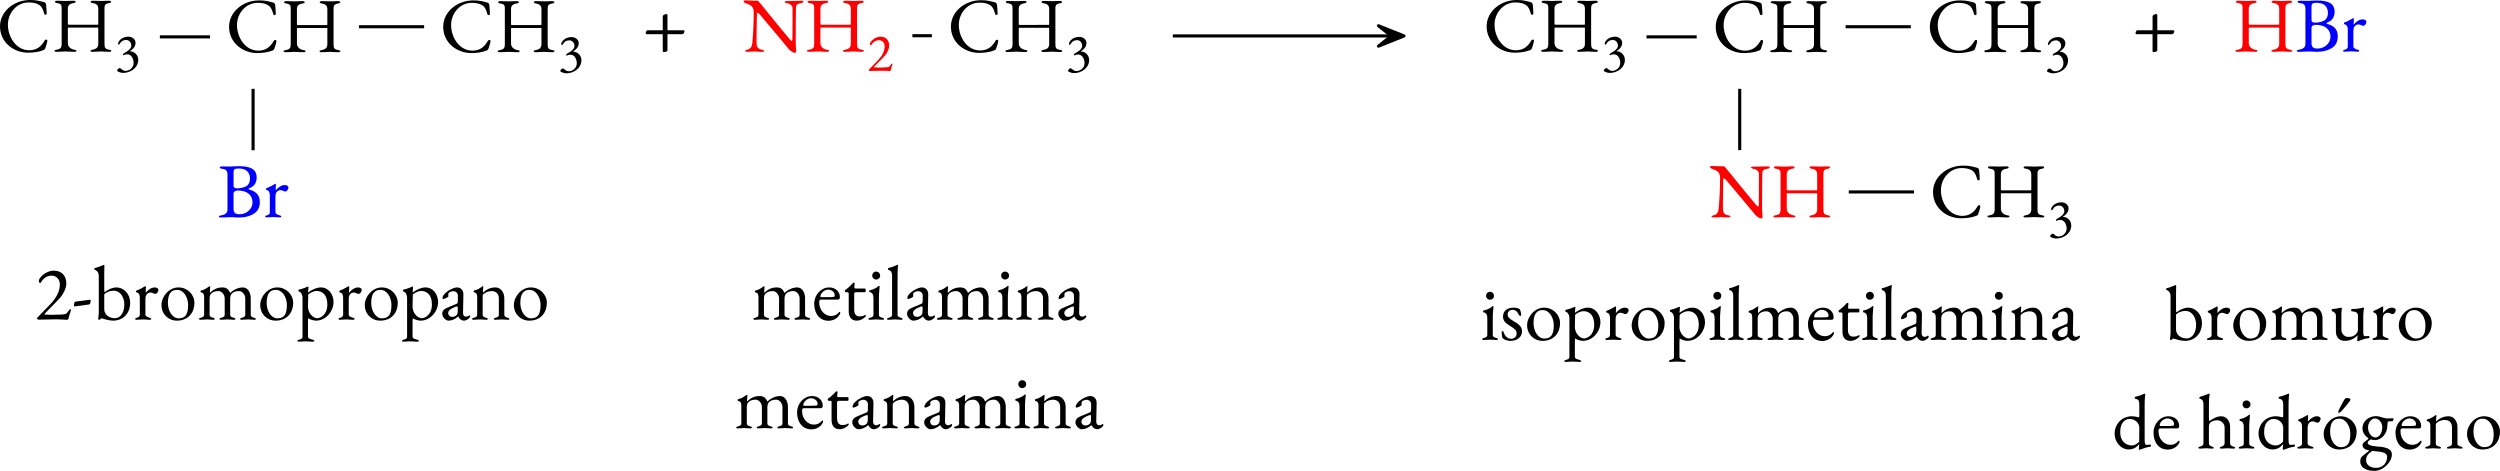 <?xml version="1.0" encoding="UTF-8" standalone="no"?>
<svg
   width="321.069pt"
   height="60.474pt"
   viewBox="0 0 321.069 60.474"
   version="1.1"
   id="svg1353"
   sodipodi:docname="halogeno-amina-secundaria.svg"
   inkscape:version="1.2.2 (b0a8486, 2022-12-01)"
   xmlns:inkscape="http://www.inkscape.org/namespaces/inkscape"
   xmlns:sodipodi="http://sodipodi.sourceforge.net/DTD/sodipodi-0.dtd"
   xmlns:xlink="http://www.w3.org/1999/xlink"
   xmlns="http://www.w3.org/2000/svg"
   xmlns:svg="http://www.w3.org/2000/svg">
  <sodipodi:namedview
     id="namedview1355"
     pagecolor="#ffffff"
     bordercolor="#666666"
     borderopacity="1.0"
     inkscape:showpageshadow="2"
     inkscape:pageopacity="0.0"
     inkscape:pagecheckerboard="0"
     inkscape:deskcolor="#d1d1d1"
     inkscape:document-units="pt"
     showgrid="false"
     inkscape:zoom="2.4438232"
     inkscape:cx="212.37215"
     inkscape:cy="40.91949"
     inkscape:window-width="1280"
     inkscape:window-height="456"
     inkscape:window-x="1991"
     inkscape:window-y="446"
     inkscape:window-maximized="0"
     inkscape:current-layer="svg1353" />
  <defs
     id="defs1041">
    <g
       id="g1039">
      <g
         id="glyph-0-0">
        <path
           d="M 0.5,0 H 4.484 V -4.719 H 0.5 Z M 1,-0.5 V -4.219 H 3.984 V -0.5 Z m 0,0"
           id="path952" />
      </g>
      <g
         id="glyph-0-1">
        <path
           d="m 4.062,0.156 c 0.641,0 1.391,-0.094 1.875,-0.297 C 6.156,-0.203 6.156,-0.219 6.266,-0.406 6.375,-0.703 6.531,-1.219 6.531,-1.375 c 0,-0.203 -0.25,-0.203 -0.344,-0.031 -0.438,0.781 -1.031,1.25 -1.984,1.25 -1.656,0 -2.734,-1.672 -2.734,-3.297 0,-1.469 1.109,-2.844 2.672,-2.844 0.547,0 1.031,0.109 1.359,0.328 0.359,0.25 0.484,0.609 0.625,1.109 0.062,0.234 0.344,0.141 0.328,0 C 6.438,-5.391 6.406,-5.703 6.375,-6.016 6.344,-6.188 6.281,-6.297 6.078,-6.344 c -0.672,-0.172 -1,-0.266 -1.766,-0.266 -2.047,0 -3.859,1.453 -3.859,3.391 0,2.031 1.734,3.375 3.609,3.375 z m 0,0"
           id="path955" />
      </g>
      <g
         id="glyph-0-2">
        <path
           d="M 0.656,0.047 C 1.203,0.047 1.328,0 1.75,0 c 0.469,0 0.625,0.047 1.172,0.047 0.172,0 0.281,-0.047 0.281,-0.125 0,-0.094 -0.078,-0.125 -0.312,-0.156 C 2.438,-0.312 2.094,-0.641 2.094,-1.062 v -1.891 c 0,-0.078 0,-0.109 0.047,-0.109 h 3.812 C 6.016,-3.062 6,-2.984 6,-2.906 v 1.938 C 6,-0.531 5.734,-0.312 5.312,-0.234 5.078,-0.203 5,-0.172 5,-0.078 5,0 5.109,0.047 5.281,0.047 5.828,0.047 5.938,0 6.344,0 c 0.422,0 0.5,0.047 1.047,0.047 0.172,0 0.281,-0.047 0.281,-0.125 0,-0.094 -0.078,-0.125 -0.312,-0.156 -0.5,-0.094 -0.562,-0.281 -0.562,-0.766 v -4.5 c 0,-0.375 0.031,-0.609 0.531,-0.703 C 7.562,-6.234 7.656,-6.297 7.656,-6.375 c 0,-0.078 -0.094,-0.141 -0.297,-0.141 -0.531,0 -0.547,0.031 -0.906,0.031 -0.438,0 -0.609,-0.031 -1.156,-0.031 -0.172,0 -0.281,0.062 -0.281,0.141 0,0.078 0.094,0.141 0.328,0.172 C 5.844,-6.109 6,-5.859 6,-5.5 v 1.938 c 0,0.094 -0.016,0.125 -0.062,0.125 H 2.234 c -0.062,0 -0.141,-0.016 -0.141,-0.094 V -5.5 c 0,-0.375 0.172,-0.609 0.672,-0.703 C 3,-6.234 3.094,-6.297 3.094,-6.375 c 0,-0.078 -0.078,-0.141 -0.281,-0.141 -0.547,0 -0.656,0.031 -1.062,0.031 -0.391,0 -0.484,-0.031 -1.016,-0.031 -0.203,0 -0.297,0.062 -0.297,0.141 0,0.078 0.094,0.141 0.328,0.172 0.5,0.094 0.531,0.25 0.531,0.703 v 4.516 c 0,0.469 -0.109,0.656 -0.609,0.75 -0.234,0.031 -0.312,0.062 -0.312,0.156 0,0.078 0.109,0.125 0.281,0.125 z m 0,0"
           id="path958" />
      </g>
      <g
         id="glyph-0-3">
        <path
           d="M 0.484,0.047 C 1.062,0.047 1.25,0 1.781,0 c 0.391,0 0.766,0.047 0.938,0.047 0.766,0 1.281,-0.141 1.703,-0.344 0.406,-0.219 1.031,-0.547 1.031,-1.641 0,-1.156 -0.812,-1.438 -1.422,-1.641 -0.047,-0.016 -0.047,-0.078 0,-0.094 0.328,-0.141 0.469,-0.219 0.672,-0.438 0.156,-0.141 0.344,-0.5 0.344,-0.953 0,-1.094 -0.766,-1.484 -2.312,-1.484 C 2.156,-6.547 2,-6.5 1.625,-6.5 c -0.406,0 -0.5,-0.016 -1.031,-0.016 -0.172,0 -0.297,0.031 -0.297,0.109 0,0.094 0.109,0.188 0.328,0.203 0.484,0.047 0.672,0.25 0.672,0.734 v 4.484 c 0,0.469 -0.281,0.656 -0.781,0.75 C 0.297,-0.203 0.188,-0.156 0.188,-0.062 c 0,0.078 0.125,0.109 0.297,0.109 z m 2.047,-3.75 C 2.375,-3.703 2.078,-3.719 2.078,-4.062 V -5.797 C 2.078,-6.094 2.188,-6.25 2.734,-6.25 c 1.219,0 1.453,0.75 1.453,1.312 0,0.578 -0.312,0.875 -0.453,0.953 -0.406,0.219 -0.844,0.281 -1.203,0.281 z M 2.859,-0.375 c -0.5,0 -0.781,-0.141 -0.781,-0.703 V -3.062 c 0,-0.125 0.141,-0.359 0.562,-0.359 0.594,0 0.953,0.156 1.141,0.25 0.266,0.156 0.734,0.516 0.734,1.281 0,0.859 -0.781,1.516 -1.656,1.516 z m 0,0"
           id="path961" />
      </g>
      <g
         id="glyph-0-4">
        <path
           d="m 0.484,0.031 c 0.406,0 0.469,-0.047 0.812,-0.047 0.344,0 0.469,0.047 0.859,0.047 0.141,0 0.203,-0.031 0.203,-0.109 0,-0.094 -0.094,-0.125 -0.219,-0.156 C 1.797,-0.344 1.609,-0.438 1.609,-0.625 v -2 c 0,-0.672 0.359,-0.844 0.688,-0.844 0.094,0 0.203,0.047 0.312,0.094 0.109,0.047 0.203,0.078 0.281,0.078 0.203,0 0.391,-0.312 0.391,-0.516 0,-0.172 -0.203,-0.312 -0.484,-0.312 -0.391,0 -0.828,0.281 -1.141,0.672 -0.016,0 -0.016,0 -0.016,-0.016 0.016,-0.312 0.031,-0.672 0.031,-0.75 0,-0.031 -0.031,-0.062 -0.062,-0.062 -0.031,0 -0.062,0.016 -0.141,0.062 -0.219,0.125 -0.641,0.375 -0.984,0.484 -0.047,0.016 -0.094,0.062 -0.094,0.125 0,0.062 0.047,0.125 0.094,0.125 0.328,0.078 0.406,0.359 0.406,0.719 V -0.625 c 0,0.203 -0.125,0.328 -0.375,0.391 -0.141,0.031 -0.219,0.062 -0.219,0.156 0,0.078 0.047,0.109 0.188,0.109 z m 0,0"
           id="path964" />
      </g>
      <g
         id="glyph-0-5">
        <path
           d="M 4.172,0.031 C 4.25,0.031 4.359,0 4.391,-0.203 4.5,-0.703 4.688,-1.109 4.688,-1.219 c 0,-0.047 0,-0.109 -0.062,-0.109 -0.109,0 -0.203,0.141 -0.25,0.219 -0.25,0.406 -0.375,0.438 -0.953,0.469 -0.344,0.016 -0.75,0.031 -1.125,0.031 -0.375,0 -0.656,-0.016 -0.875,-0.031 -0.094,0 -0.141,-0.016 -0.141,-0.062 0,-0.047 1.641,-1.656 2.094,-2.188 0.406,-0.516 0.719,-1.203 0.719,-1.75 C 4.094,-5.609 3.5,-6.281 2.5,-6.281 c -1.125,0 -1.938,0.984 -1.938,1.281 0,0.188 0.094,0.312 0.141,0.312 0.062,0 0.141,-0.062 0.172,-0.141 0.281,-0.484 0.766,-0.812 1.312,-0.812 0.578,0 1.078,0.422 1.078,1.141 0,0.875 -0.5,1.766 -1.156,2.453 L 0.406,-0.281 c -0.062,0.062 -0.094,0.078 -0.094,0.125 0,0.062 0.156,0.172 0.203,0.172 0.203,0 1.812,-0.047 2.312,-0.047 0.5,0 1.156,0.062 1.344,0.062 z m 0,0"
           id="path967" />
      </g>
      <g
         id="glyph-0-6">
        <path
           d="m 0.344,-1.688 c 0.688,-0.062 1.297,-0.172 1.891,-0.25 0.156,-0.031 0.203,-0.297 0.203,-0.547 0,-0.031 -0.031,-0.062 -0.078,-0.062 C 1.719,-2.469 1.094,-2.375 0.453,-2.297 0.344,-2.281 0.297,-1.969 0.297,-1.75 c 0,0.031 0,0.062 0.047,0.062 z m 0,0"
           id="path970" />
      </g>
      <g
         id="glyph-0-7">
        <path
           d="m 2.578,0.141 c 1.312,0 2.203,-0.938 2.203,-2.297 C 4.781,-3.266 4,-4.125 2.984,-4.125 2.547,-4.125 1.938,-3.875 1.531,-3.531 1.469,-3.547 1.453,-3.609 1.453,-3.875 v -2.031 c 0,-0.562 0.016,-1 0.016,-1.047 C 1.469,-7 1.453,-7.031 1.422,-7.031 c -0.031,0 -0.062,0.016 -0.094,0.031 -0.125,0.062 -0.797,0.328 -1.047,0.375 -0.047,0.016 -0.125,0.031 -0.125,0.109 0,0.078 0.078,0.109 0.141,0.141 C 0.562,-6.25 0.75,-5.984 0.75,-5.641 V -0.812 c 0,0.25 -0.078,0.609 -0.078,0.719 0,0.078 0.078,0.125 0.141,0.125 0.031,0 0.062,-0.016 0.094,-0.047 0.062,-0.062 0.141,-0.141 0.219,-0.141 0.078,0 0.312,0.094 0.594,0.172 0.266,0.062 0.578,0.125 0.859,0.125 z M 2.812,-0.172 C 2.109,-0.172 1.453,-0.625 1.453,-1.312 V -3.25 c 0.281,-0.266 0.688,-0.453 1.203,-0.453 0.953,0 1.375,0.984 1.375,1.766 0,1 -0.469,1.766 -1.219,1.766 z m 0,0"
           id="path973" />
      </g>
      <g
         id="glyph-0-8">
        <path
           d="m 2.328,0.141 c 1.5,0 2.25,-1.094 2.25,-2.266 0,-1.078 -0.891,-2 -2.047,-2 -1.219,0 -2.188,1.156 -2.188,2.266 0,1.156 0.875,2 1.984,2 z m 0.219,-0.297 c -0.797,0 -1.375,-0.953 -1.375,-1.938 0,-0.484 0.047,-0.984 0.312,-1.328 C 1.719,-3.734 2,-3.812 2.359,-3.812 c 0.844,0 1.406,0.984 1.406,1.922 0,0.391 -0.031,0.875 -0.203,1.188 C 3.375,-0.312 2.984,-0.156 2.547,-0.156 Z m 0,0"
           id="path976" />
      </g>
      <g
         id="glyph-0-9">
        <path
           d="m 0.438,0.031 c 0.406,0 0.453,-0.047 0.812,-0.047 0.344,0 0.406,0.047 0.797,0.047 C 2.172,0.031 2.25,0 2.25,-0.078 c 0,-0.094 -0.109,-0.125 -0.219,-0.156 C 1.828,-0.297 1.594,-0.344 1.594,-0.625 v -2.047 c 0,-0.344 0.078,-0.578 0.266,-0.719 0.25,-0.203 0.531,-0.266 0.875,-0.266 0.422,0 0.797,0.469 0.797,0.938 V -0.625 c 0,0.281 -0.234,0.328 -0.438,0.391 -0.109,0.031 -0.234,0.062 -0.234,0.156 0,0.078 0.094,0.109 0.203,0.109 0.391,0 0.469,-0.047 0.828,-0.047 0.344,0 0.422,0.047 0.812,0.047 0.125,0 0.203,-0.031 0.203,-0.109 0,-0.094 -0.094,-0.125 -0.234,-0.156 -0.203,-0.062 -0.438,-0.109 -0.438,-0.391 v -2.047 c 0,-0.344 0.094,-0.578 0.266,-0.719 0.25,-0.203 0.531,-0.266 0.875,-0.266 0.422,0 0.797,0.469 0.797,0.938 V -0.625 c 0,0.281 -0.219,0.328 -0.438,0.391 -0.125,0.031 -0.219,0.062 -0.219,0.156 0,0.078 0.078,0.109 0.203,0.109 0.391,0 0.469,-0.047 0.828,-0.047 0.344,0 0.375,0.047 0.781,0.047 0.156,0 0.203,-0.031 0.203,-0.109 0,-0.094 -0.109,-0.125 -0.234,-0.156 C 7.094,-0.297 6.875,-0.344 6.875,-0.625 v -2.109 c 0,-0.703 -0.359,-1.391 -1,-1.391 -0.656,0 -1.203,0.312 -1.625,0.688 H 4.219 C 4,-3.953 3.703,-4.125 3.219,-4.125 c -0.766,0 -1.25,0.375 -1.547,0.672 h -0.031 c 0,-0.016 -0.016,-0.062 -0.016,-0.125 0,-0.188 0.047,-0.547 0.047,-0.641 0,-0.031 -0.031,-0.062 -0.062,-0.062 -0.031,0 -0.062,0.031 -0.078,0.031 -0.359,0.234 -0.484,0.391 -1.016,0.516 -0.062,0.016 -0.094,0.047 -0.094,0.125 0,0.078 0.031,0.125 0.094,0.125 0.344,0.062 0.375,0.359 0.375,0.719 V -0.625 c 0,0.281 -0.234,0.328 -0.422,0.391 -0.125,0.031 -0.234,0.062 -0.234,0.156 0,0.094 0.094,0.109 0.203,0.109 z m 0,0"
           id="path979" />
      </g>
      <g
         id="glyph-0-10">
        <path
           d="m 0.406,2.844 c 0.375,0 0.438,-0.047 0.797,-0.047 0.344,0 0.547,0.047 0.938,0.047 0.078,0 0.219,-0.016 0.219,-0.094 0,-0.094 -0.125,-0.141 -0.234,-0.172 C 1.922,2.516 1.547,2.469 1.547,2.188 V 0.328 c 0,-0.062 0.016,-0.5 0.031,-0.5 0.203,0.172 0.719,0.312 1,0.312 1.266,0 2.25,-1.203 2.25,-2.391 0,-0.938 -0.609,-1.875 -1.641,-1.875 -0.625,0 -1.422,0.469 -1.609,0.656 C 1.562,-3.484 1.562,-3.516 1.562,-3.562 c 0,-0.156 0.047,-0.469 0.047,-0.594 0,-0.047 -0.031,-0.094 -0.047,-0.094 -0.016,0 -0.016,0.016 -0.031,0.016 -0.312,0.125 -0.641,0.281 -1.156,0.391 -0.031,0.016 -0.062,0.062 -0.062,0.125 0,0.062 0.031,0.125 0.078,0.125 0.328,0.078 0.453,0.578 0.453,0.734 V 2.188 C 0.844,2.469 0.625,2.516 0.422,2.578 0.312,2.609 0.188,2.656 0.188,2.75 c 0,0.078 0.141,0.094 0.219,0.094 z m 2.328,-3.016 c -0.547,0 -1.188,-0.672 -1.188,-1.484 0,-0.234 0.031,-0.922 0.031,-1.5 0,-0.141 0.609,-0.516 1.094,-0.516 0.422,0 1.359,0.219 1.359,1.75 0,1.328 -0.906,1.75 -1.297,1.75 z m 0,0"
           id="path982" />
      </g>
      <g
         id="glyph-0-11">
        <path
           d="m 1.172,0.141 c 0.422,0 0.797,-0.156 1.234,-0.516 H 2.438 c 0.188,0.344 0.422,0.516 0.734,0.516 0.203,0 0.484,-0.141 0.688,-0.344 0.062,-0.062 0.109,-0.172 0.109,-0.219 0,-0.062 -0.047,-0.109 -0.109,-0.109 -0.016,0 -0.047,0 -0.078,0.047 C 3.688,-0.406 3.578,-0.375 3.406,-0.375 3.188,-0.375 3.047,-0.562 3.047,-0.844 L 3.094,-3.234 C 3.109,-3.75 2.766,-4.125 2.281,-4.125 c -0.391,0 -1.031,0.297 -1.484,0.703 -0.25,0.219 -0.391,0.484 -0.391,0.688 0,0.047 0.031,0.094 0.109,0.094 0.188,0 0.656,-0.25 0.656,-0.344 l -0.016,-0.188 c 0,-0.125 0.016,-0.234 0.094,-0.281 0.141,-0.109 0.359,-0.188 0.547,-0.188 0.391,0 0.609,0.297 0.594,0.641 L 2.375,-2.359 C 2.359,-2.094 2.359,-2.078 2.094,-1.969 L 1.078,-1.547 C 0.594,-1.344 0.375,-1.141 0.375,-0.719 c 0,0.375 0.438,0.859 0.797,0.859 z m 0.469,-0.484 c -0.25,0 -0.5,-0.172 -0.5,-0.531 0,-0.219 0.234,-0.5 0.938,-0.766 C 2.188,-1.672 2.25,-1.688 2.281,-1.688 c 0.078,0 0.094,0.062 0.094,0.219 l -0.016,0.484 c -0.016,0.25 -0.062,0.344 -0.141,0.406 -0.141,0.156 -0.328,0.234 -0.578,0.234 z m 0,0"
           id="path985" />
      </g>
      <g
         id="glyph-0-12">
        <path
           d="m 0.438,0.031 c 0.406,0 0.453,-0.047 0.812,-0.047 0.344,0 0.406,0.047 0.797,0.047 C 2.188,0.031 2.25,0 2.25,-0.078 2.25,-0.156 2.188,-0.203 2.031,-0.234 1.828,-0.297 1.594,-0.344 1.594,-0.625 v -2.391 c 0,-0.078 0.031,-0.188 0.078,-0.234 0.281,-0.234 0.625,-0.406 1.109,-0.406 0.531,0.016 0.891,0.359 0.891,0.938 V -0.625 c 0,0.281 -0.219,0.328 -0.422,0.391 -0.109,0.031 -0.234,0.078 -0.234,0.172 0,0.078 0.141,0.094 0.203,0.094 0.406,0 0.469,-0.047 0.812,-0.047 0.359,0 0.406,0.047 0.797,0.047 0.094,0 0.203,-0.016 0.203,-0.094 0,-0.094 -0.109,-0.141 -0.219,-0.172 C 4.609,-0.297 4.375,-0.344 4.375,-0.625 V -2.734 C 4.375,-3.516 3.891,-4.125 3.25,-4.125 c -0.625,0 -1.141,0.219 -1.609,0.672 0,-0.016 -0.016,-0.062 -0.016,-0.125 0,-0.188 0.047,-0.547 0.047,-0.641 0,-0.031 -0.016,-0.062 -0.047,-0.062 -0.047,0 -0.062,0.016 -0.109,0.047 -0.281,0.203 -0.531,0.391 -1,0.5 -0.062,0.016 -0.094,0.062 -0.094,0.125 0,0.078 0.047,0.109 0.109,0.125 0.344,0.094 0.359,0.359 0.359,0.719 V -0.625 c 0,0.281 -0.219,0.328 -0.422,0.391 -0.156,0.031 -0.234,0.062 -0.234,0.156 C 0.234,0 0.312,0.031 0.438,0.031 Z m 0,0"
           id="path988" />
      </g>
      <g
         id="glyph-0-13">
        <path
           d="m 6.656,0.172 c 0.109,0 0.219,-0.047 0.219,-0.25 0,-0.125 -0.062,-0.484 -0.062,-0.969 0,-1.578 0.016,-4.438 0.031,-4.609 0.016,-0.328 0.125,-0.453 0.625,-0.547 0.234,-0.031 0.328,-0.109 0.328,-0.203 0,-0.078 -0.125,-0.109 -0.297,-0.109 -0.609,0 -0.656,0.031 -1.141,0.031 h -0.562 c -0.172,0 -0.406,0.031 -0.406,0.109 0,0.094 0.219,0.172 0.438,0.203 C 6.047,-6.125 6.406,-5.875 6.406,-5.625 c 0,1.828 0,3.688 -0.016,4.062 C 6.375,-1.422 6.344,-1.359 6.297,-1.359 6.203,-1.359 6.094,-1.5 6.047,-1.562 5.844,-1.797 2.312,-6.078 2.125,-6.344 2.047,-6.438 2,-6.516 1.891,-6.516 c -0.719,0 -0.766,-0.031 -1.547,-0.047 -0.062,0 -0.219,0.016 -0.219,0.141 0,0.125 0.25,0.219 0.297,0.234 0.594,0.203 1,0.422 1,1.141 0,1.641 -0.109,3.234 -0.188,3.984 -0.031,0.406 -0.203,0.719 -0.578,0.812 -0.234,0.062 -0.328,0.094 -0.328,0.188 0,0.078 0.125,0.109 0.297,0.109 C 1.156,0.047 1.172,0 1.531,0 1.891,0 1.922,0.047 2.469,0.047 2.625,0.047 2.75,0.016 2.75,-0.062 c 0,-0.094 -0.094,-0.141 -0.328,-0.172 -0.5,-0.094 -0.641,-0.438 -0.641,-0.797 0,-1.234 0.031,-2.75 0.047,-3.75 0,-0.078 0.031,-0.203 0.094,-0.203 0.047,0 0.109,0.047 0.219,0.156 0.219,0.281 3.484,4.125 3.656,4.375 0.328,0.438 0.75,0.625 0.859,0.625 z m 0,0"
           id="path991" />
      </g>
      <g
         id="glyph-0-14">
        <path
           d="m 2.125,0.156 c 0.531,0 1.031,-0.234 1.328,-0.625 0.125,-0.156 0.188,-0.281 0.188,-0.422 0,-0.062 -0.031,-0.094 -0.078,-0.094 -0.047,0 -0.062,0 -0.109,0.078 -0.25,0.281 -0.578,0.453 -0.984,0.453 -0.844,0 -1.531,-0.781 -1.531,-1.734 0,-0.297 0.062,-0.375 0.25,-0.375 h 2.109 c 0.203,0 0.297,-0.094 0.297,-0.312 0,-0.734 -0.578,-1.25 -1.375,-1.25 -1.047,0 -1.922,0.953 -1.922,2.094 0,1.312 0.734,2.188 1.828,2.188 z M 1.203,-2.875 C 1.125,-2.875 1.094,-2.906 1.094,-2.969 c 0,-0.406 0.516,-0.875 0.984,-0.875 0.469,0 0.859,0.328 0.859,0.703 C 2.938,-3 2.906,-2.938 2.844,-2.922 2.625,-2.875 2.438,-2.875 2.109,-2.875 Z m 0,0"
           id="path994" />
      </g>
      <g
         id="glyph-0-15">
        <path
           d="m 1.891,0.141 c 0.609,0 1.156,-0.5 1.156,-0.609 0,-0.062 -0.016,-0.141 -0.062,-0.141 -0.016,0 -0.031,0.016 -0.047,0.016 -0.172,0.125 -0.344,0.188 -0.734,0.188 -0.422,0 -0.656,-0.328 -0.656,-0.859 v -1.969 c 0,-0.266 0.062,-0.281 0.391,-0.281 h 1 c 0.047,0 0.094,-0.141 0.094,-0.25 0,-0.125 -0.047,-0.219 -0.094,-0.219 H 1.797 C 1.625,-3.984 1.531,-4.031 1.562,-4.172 L 1.609,-4.625 c 0,-0.094 -0.078,-0.109 -0.141,-0.109 -0.062,0 -0.109,0.047 -0.156,0.125 -0.188,0.219 -0.5,0.516 -0.891,0.797 -0.016,0 -0.078,0.078 -0.078,0.109 0,0.094 0.062,0.188 0.125,0.188 h 0.062 c 0.25,0 0.312,0.047 0.312,0.156 v 2.312 c 0,0.781 0.391,1.188 1.047,1.188 z m 0,0"
           id="path997" />
      </g>
      <g
         id="glyph-0-16">
        <path
           d="m 1.234,-5.141 c 0.297,0 0.516,-0.219 0.516,-0.5 0,-0.297 -0.219,-0.516 -0.516,-0.516 -0.281,0 -0.5,0.219 -0.5,0.516 0,0.281 0.219,0.5 0.5,0.5 z M 0.438,0.031 c 0.391,0 0.453,-0.047 0.812,-0.047 0.344,0 0.422,0.047 0.797,0.047 C 2.188,0.031 2.25,0 2.25,-0.078 c 0,-0.094 -0.109,-0.125 -0.219,-0.156 C 1.75,-0.312 1.594,-0.391 1.594,-0.625 v -2.312 c 0,-0.438 0.094,-1.172 0.094,-1.344 0,-0.031 -0.016,-0.047 -0.062,-0.047 -0.047,0 -0.094,0.031 -0.141,0.078 C 1.312,-4.109 0.969,-3.875 0.438,-3.766 c -0.062,0.016 -0.094,0.062 -0.094,0.125 0,0.078 0.031,0.125 0.109,0.125 0.328,0.062 0.438,0.375 0.438,0.734 V -0.625 c 0,0.25 -0.141,0.312 -0.422,0.391 -0.109,0.031 -0.234,0.062 -0.234,0.156 C 0.234,0 0.312,0.031 0.438,0.031 Z m 0,0"
           id="path1000" />
      </g>
      <g
         id="glyph-0-17">
        <path
           d="m 0.391,0.031 c 0.391,0 0.453,-0.047 0.812,-0.047 0.344,0 0.406,0.047 0.797,0.047 0.078,0 0.203,-0.016 0.203,-0.094 0,-0.094 -0.125,-0.141 -0.234,-0.172 C 1.781,-0.297 1.547,-0.344 1.547,-0.625 v -4.984 c 0,-0.891 0.062,-1.234 0.062,-1.344 0,-0.031 -0.016,-0.078 -0.047,-0.078 -0.016,0 -0.031,0.016 -0.062,0.016 -0.312,0.125 -0.609,0.281 -1.125,0.391 -0.031,0.016 -0.062,0.062 -0.062,0.125 0,0.062 0.031,0.125 0.078,0.125 0.328,0.078 0.453,0.344 0.453,0.734 V -0.625 c 0,0.281 -0.219,0.328 -0.422,0.391 C 0.312,-0.203 0.188,-0.156 0.188,-0.062 c 0,0.078 0.125,0.094 0.203,0.094 z m 0,0"
           id="path1003" />
      </g>
      <g
         id="glyph-0-18">
        <path
           d="m 1.438,0.141 c 0.859,0 1.469,-0.5 1.469,-1.219 C 2.906,-1.688 2.516,-2 1.75,-2.438 1.219,-2.75 1.062,-2.953 1.062,-3.266 c 0,-0.375 0.312,-0.578 0.641,-0.578 0.375,0 0.625,0.234 0.812,0.672 0.016,0.047 0.109,0.094 0.188,0.094 0.047,0 0.094,-0.016 0.094,-0.078 0,-0.266 -0.078,-0.625 -0.188,-0.781 C 2.484,-4.031 2.219,-4.125 1.812,-4.125 c -0.891,0 -1.344,0.5 -1.344,1.141 0,0.5 0.266,0.828 0.953,1.234 0.594,0.375 0.797,0.578 0.797,0.938 0,0.391 -0.312,0.688 -0.688,0.688 -0.391,0 -0.828,-0.25 -1,-0.906 0,-0.062 -0.062,-0.078 -0.109,-0.078 -0.078,0 -0.125,0.031 -0.125,0.094 0,0.234 0.031,0.656 0.109,0.797 0.234,0.234 0.625,0.359 1.031,0.359 z m 0,0"
           id="path1006" />
      </g>
      <g
         id="glyph-0-19">
        <path
           d="M 3.656,0.188 C 3.703,0.188 3.812,0.156 3.844,0.125 4.141,0.016 4.5,-0.141 5.016,-0.203 5.094,-0.219 5.156,-0.234 5.156,-0.344 c 0,-0.125 -0.078,-0.141 -0.156,-0.141 -0.094,0 -0.359,0.031 -0.453,0.031 -0.094,0 -0.188,-0.141 -0.188,-0.5 V -3.25 c 0,-0.156 0.062,-0.625 0.078,-0.688 C 4.453,-3.984 4.453,-4 4.453,-4.031 c 0,-0.062 -0.062,-0.109 -0.125,-0.109 -0.031,0 -0.078,0.016 -0.094,0.031 C 3.875,-4.016 3.609,-3.969 3,-3.953 c -0.109,0 -0.203,0.031 -0.203,0.141 0,0.141 0.078,0.172 0.203,0.172 0.203,0 0.672,0.094 0.672,0.5 V -1.312 c 0,0.406 -0.297,0.641 -0.453,0.75 -0.25,0.188 -0.5,0.188 -0.844,0.188 -0.422,0 -0.828,-0.422 -0.828,-0.906 v -1.938 c 0,-0.297 0.016,-0.453 0.062,-0.766 C 1.609,-4.094 1.562,-4.125 1.5,-4.125 c -0.031,0 -0.031,0 -0.078,0.016 -0.359,0.078 -0.531,0.125 -0.984,0.156 -0.078,0 -0.141,0.031 -0.141,0.156 0,0.109 0.047,0.141 0.125,0.156 0.297,0.125 0.422,0.281 0.422,0.562 v 2.031 c 0,0.781 0.484,1.188 1.141,1.188 0.625,0 1.125,-0.203 1.641,-0.703 v 0.047 c 0,0.172 -0.047,0.5 -0.047,0.625 0,0.047 0.016,0.078 0.078,0.078 z m 0,0"
           id="path1009" />
      </g>
      <g
         id="glyph-0-20">
        <path
           d="m 3.562,0.188 c 0.031,0 0.047,0 0.156,-0.062 0.469,-0.188 0.797,-0.281 1.172,-0.328 0.062,0 0.141,-0.094 0.141,-0.188 0,-0.078 -0.062,-0.094 -0.188,-0.094 -0.172,0.031 -0.359,0.031 -0.422,0.031 -0.156,0 -0.219,-0.188 -0.219,-0.641 V -5.609 C 4.203,-6.5 4.281,-6.844 4.281,-6.953 4.266,-7 4.25,-7.016 4.203,-7.016 c -0.031,0 -0.078,0 -0.125,0.031 C 3.891,-6.906 3.594,-6.766 3,-6.625 2.938,-6.594 2.922,-6.547 2.922,-6.5 c 0,0.062 0.031,0.125 0.094,0.125 0.312,0.062 0.5,0.188 0.5,0.734 v 1.406 c 0,0.188 -0.047,0.25 -0.078,0.25 C 3.406,-3.984 3.375,-4 3.312,-4.016 3.156,-4.062 2.859,-4.125 2.594,-4.125 c -1.391,0 -2.25,1.078 -2.25,2.234 0,1 0.719,2.031 1.844,2.031 0.656,0 1.109,-0.406 1.312,-0.703 v 0.047 c 0,0.172 -0.047,0.469 -0.047,0.609 0,0.031 0.078,0.094 0.109,0.094 z M 2.547,-0.375 c -0.438,0 -1.484,-0.25 -1.484,-1.75 0,-1.328 0.766,-1.656 1.219,-1.656 0.734,0 1.234,0.578 1.234,1.125 L 3.5,-0.875 c -0.25,0.297 -0.594,0.5 -0.953,0.5 z m 0,0"
           id="path1012" />
      </g>
      <g
         id="glyph-0-21">
        <path
           d="m 0.391,0.031 c 0.391,0 0.453,-0.047 0.812,-0.047 0.344,0 0.359,0.047 0.75,0.047 0.156,0 0.203,-0.031 0.203,-0.109 0,-0.078 -0.078,-0.125 -0.219,-0.156 -0.203,-0.062 -0.375,-0.141 -0.391,-0.406 v -2.031 c 0,-0.406 0.062,-0.547 0.266,-0.719 0.188,-0.141 0.578,-0.219 0.828,-0.219 0.438,0 0.922,0.406 0.922,0.891 v 2.047 c 0,0.266 -0.188,0.359 -0.375,0.438 -0.156,0.047 -0.234,0.062 -0.234,0.156 0,0.078 0.062,0.109 0.203,0.109 0.391,0 0.422,-0.047 0.766,-0.047 0.359,0 0.391,0.047 0.781,0.047 0.141,0 0.203,-0.031 0.203,-0.109 0,-0.078 -0.094,-0.125 -0.234,-0.156 -0.203,-0.062 -0.406,-0.172 -0.406,-0.438 v -2.094 C 4.266,-3.547 3.781,-4.125 3.125,-4.125 2.5,-4.125 1.922,-3.734 1.609,-3.5 1.562,-3.594 1.547,-3.656 1.547,-3.875 v -1.734 c 0,-1.062 0.094,-1.234 0.094,-1.344 C 1.641,-7 1.609,-7.031 1.562,-7.031 1.547,-7.031 1.531,-7.016 1.5,-7.016 1.172,-6.875 0.672,-6.703 0.406,-6.625 0.344,-6.594 0.312,-6.562 0.312,-6.5 c 0,0.078 0.031,0.125 0.094,0.141 0.344,0.062 0.438,0.359 0.438,0.719 v 5 c 0,0.266 -0.219,0.344 -0.422,0.406 C 0.25,-0.188 0.188,-0.156 0.188,-0.078 0.188,0 0.266,0.031 0.391,0.031 Z m 0,0"
           id="path1015" />
      </g>
      <g
         id="glyph-0-22">
        <path
           d="m 2.297,-4.562 c 0.062,0 0.172,-0.062 0.312,-0.203 0.25,-0.266 0.828,-0.938 1.062,-1.281 0.062,-0.094 0.109,-0.141 0.109,-0.219 0,-0.141 -0.25,-0.203 -0.484,-0.203 -0.109,0 -0.219,0.078 -0.281,0.172 -0.156,0.281 -0.625,1.109 -0.766,1.469 -0.031,0.078 -0.031,0.141 -0.031,0.188 0,0.062 0.031,0.078 0.078,0.078 z m 0.031,4.703 c 1.5,0 2.25,-1.094 2.25,-2.266 0,-1.078 -0.891,-2 -2.047,-2 -1.219,0 -2.188,1.156 -2.188,2.266 0,1.156 0.875,2 1.984,2 z m 0.219,-0.297 c -0.797,0 -1.375,-0.953 -1.375,-1.938 0,-0.484 0.047,-0.984 0.312,-1.328 C 1.719,-3.734 2,-3.812 2.359,-3.812 c 0.844,0 1.406,0.984 1.406,1.922 0,0.391 -0.031,0.875 -0.203,1.188 C 3.375,-0.312 2.984,-0.156 2.547,-0.156 Z m 0,0"
           id="path1018" />
      </g>
      <g
         id="glyph-0-23">
        <path
           d="m 4.266,-3.875 c -0.094,0 -0.391,0.031 -0.547,0.031 -0.203,0 -0.344,0 -0.672,-0.094 -0.281,-0.078 -0.531,-0.203 -0.922,-0.203 -0.906,0 -1.734,0.641 -1.734,1.562 0,0.531 0.344,1.016 0.797,1.297 -0.078,0.109 -0.172,0.188 -0.562,0.469 -0.156,0.141 -0.219,0.25 -0.219,0.375 0,0.375 0.234,0.594 0.875,0.719 -0.328,0.25 -0.656,0.5 -0.844,0.672 C 0.203,1.125 0.109,1.344 0.109,1.688 c 0,0.75 0.703,1.203 1.828,1.203 1.078,0 2.234,-1.094 2.234,-2.125 0,-0.609 -0.594,-0.938 -1.812,-1 -0.859,-0.062 -1.297,-0.219 -1.297,-0.5 0,-0.125 0.172,-0.297 0.406,-0.422 0.172,0.062 0.359,0.094 0.531,0.094 0.859,0 1.594,-0.859 1.594,-1.875 0,-0.188 0.031,-0.375 0.062,-0.469 0.016,-0.047 0.109,-0.078 0.297,-0.078 H 4.219 c 0.016,0 0.047,-0.016 0.078,-0.047 0.062,-0.062 0.094,-0.141 0.094,-0.188 0,-0.094 -0.047,-0.156 -0.125,-0.156 z M 2.062,-1.406 C 1.547,-1.406 1.109,-2 1.109,-2.688 1.109,-3.297 1.531,-3.844 2,-3.844 c 0.484,0 0.938,0.531 0.938,1.109 0,0.75 -0.375,1.328 -0.875,1.328 z m 1.5,2.5 c 0,0.453 -0.203,0.875 -0.531,1.125 C 2.797,2.406 2.484,2.5 2.078,2.5 c -0.688,0 -1.219,-0.422 -1.219,-0.953 0,-0.516 0.203,-0.828 0.781,-1.219 0.125,0.016 0.266,0.031 0.422,0.047 1.062,0.062 1.5,0.266 1.5,0.719 z m 0,0"
           id="path1021" />
      </g>
      <g
         id="glyph-1-0">
        <path
           d="M 0.344,0 H 3.141 V -3.297 H 0.344 Z M 0.703,-0.344 V -2.953 H 2.781 v 2.609 z m 0,0"
           id="path1024" />
      </g>
      <g
         id="glyph-1-1">
        <path
           d="m 1.125,0.266 c 0.938,0 1.938,-0.641 1.938,-1.688 C 3.062,-2 2.594,-2.516 2,-2.516 c -0.031,0 -0.031,-0.016 0,-0.031 0.531,-0.312 0.719,-0.719 0.719,-1.047 0,-0.469 -0.438,-0.797 -0.906,-0.797 -0.938,0 -1.344,0.656 -1.344,0.906 0,0.062 0.078,0.125 0.109,0.125 0.109,0 0.219,-0.609 0.938,-0.609 0.375,0 0.656,0.344 0.656,0.719 0,0.5 -0.719,0.859 -0.875,0.938 -0.094,0.047 -0.172,0.125 -0.203,0.234 -0.016,0.047 0.062,0.094 0.109,0.062 0.156,-0.094 0.344,-0.109 0.453,-0.109 0.531,0 0.812,0.578 0.812,1.109 C 2.469,-0.438 1.953,0 1.453,0 1.188,0 1.047,-0.109 0.922,-0.219 0.844,-0.281 0.766,-0.359 0.656,-0.359 c -0.109,0 -0.312,0.234 -0.312,0.328 0,0.109 0.453,0.297 0.781,0.297 z m 0,0"
           id="path1027" />
      </g>
      <g
         id="glyph-1-2">
        <path
           d="m 2.922,0.016 c 0.047,0 0.125,-0.016 0.156,-0.156 C 3.141,-0.5 3.281,-0.781 3.281,-0.844 c 0,-0.047 0,-0.094 -0.047,-0.094 -0.078,0 -0.141,0.109 -0.172,0.156 -0.172,0.281 -0.266,0.312 -0.672,0.328 -0.25,0.016 -0.516,0.031 -0.781,0.031 -0.266,0 -0.469,-0.016 -0.625,-0.031 -0.047,0 -0.094,0 -0.094,-0.047 0,-0.031 1.156,-1.141 1.469,-1.516 0.281,-0.359 0.5,-0.844 0.5,-1.219 0,-0.688 -0.406,-1.156 -1.109,-1.156 -0.781,0 -1.359,0.688 -1.359,0.906 0,0.125 0.062,0.203 0.109,0.203 0.031,0 0.078,-0.047 0.109,-0.094 0.203,-0.344 0.547,-0.562 0.922,-0.562 0.406,0 0.75,0.297 0.75,0.781 0,0.625 -0.344,1.25 -0.812,1.734 L 0.281,-0.188 c -0.047,0.031 -0.062,0.047 -0.062,0.078 0,0.047 0.109,0.125 0.141,0.125 0.141,0 1.266,-0.031 1.625,-0.031 0.344,0 0.797,0.031 0.938,0.031 z m 0,0"
           id="path1030" />
      </g>
      <g
         id="glyph-2-0">
        <path
           d="M 3.781,0.297 7.438,-3.375 3.781,-7.047 0.094,-3.375 Z m -0.078,-2.5 c -0.047,0 -0.125,-0.094 -0.172,-0.234 -0.062,-0.141 -0.109,-0.312 -0.109,-0.656 0,-0.25 0.281,-0.438 0.75,-0.688 0.219,-0.109 0.469,-0.312 0.469,-0.531 0,-0.516 -0.25,-0.875 -0.766,-0.875 -0.062,0 -0.125,0 -0.172,0.016 -0.047,0.016 -0.109,0 -0.188,0 -0.156,0 -0.312,-0.219 -0.312,-0.438 0,-0.125 0.172,-0.25 0.312,-0.25 0.234,0 0.547,0.125 0.812,0.359 0.438,0.422 0.703,1.094 0.703,1.484 0,0.375 -0.172,0.562 -0.328,0.641 -0.312,0.188 -0.391,0.234 -0.641,0.391 -0.219,0.125 -0.25,0.359 -0.25,0.609 0,0.078 -0.031,0.172 -0.109,0.172 z m 0.109,1.469 c -0.25,0 -0.469,-0.203 -0.469,-0.453 0,-0.234 0.219,-0.453 0.469,-0.453 0.25,0 0.453,0.219 0.453,0.453 0,0.25 -0.203,0.453 -0.453,0.453 z m 0,0"
           id="path1033" />
      </g>
      <g
         id="glyph-2-1">
        <path
           d="m 2.812,0.078 c 0.094,0 0.484,-0.031 0.484,-0.234 v -2.016 c 0,-0.031 0,-0.047 0.031,-0.047 h 1.844 c 0.188,0 0.312,-0.219 0.312,-0.391 0,-0.062 -0.062,-0.109 -0.125,-0.109 H 3.312 c -0.016,0 -0.016,0 -0.016,-0.047 v -1.906 C 3.297,-4.75 3.219,-4.812 3.156,-4.812 3.094,-4.812 2.688,-4.719 2.688,-4.5 v 1.703 c 0,0.062 0,0.078 -0.062,0.078 H 0.734 C 0.562,-2.719 0.5,-2.422 0.5,-2.328 c 0,0.062 0.062,0.109 0.141,0.109 H 2.656 c 0.031,0 0.031,0.031 0.031,0.062 v 2.094 c 0,0.078 0.062,0.141 0.125,0.141 z m 0,0"
           id="path1036" />
      </g>
    </g>
  </defs>
  <g
     fill="#000000"
     fill-opacity="1"
     id="g1045"
     transform="translate(-7.704,-5.486)">
    <use
       xlink:href="#glyph-0-1"
       x="7.251"
       y="12.096"
       id="use1043" />
  </g>
  <g
     fill="#000000"
     fill-opacity="1"
     id="g1049"
     transform="translate(-7.704,-5.486)">
    <use
       xlink:href="#glyph-0-2"
       x="14.325"
       y="12.096"
       id="use1047" />
  </g>
  <g
     fill="#000000"
     fill-opacity="1"
     id="g1053"
     transform="translate(-7.704,-5.486)">
    <use
       xlink:href="#glyph-1-1"
       x="22.395"
       y="14.587"
       id="use1051" />
  </g>
  <g
     fill="#000000"
     fill-opacity="1"
     id="g1057"
     transform="translate(-7.704,-5.486)">
    <use
       xlink:href="#glyph-0-1"
       x="36.671"
       y="12.146"
       id="use1055" />
  </g>
  <g
     fill="#000000"
     fill-opacity="1"
     id="g1061"
     transform="translate(-7.704,-5.486)">
    <use
       xlink:href="#glyph-0-2"
       x="43.745"
       y="12.146"
       id="use1059" />
  </g>
  <path
     fill="none"
     stroke-width="0.399"
     stroke-linecap="butt"
     stroke-linejoin="miter"
     stroke="#000000"
     stroke-opacity="1"
     stroke-miterlimit="10"
     d="m 20.53,4.736 h 6.445"
     id="path1063" />
  <g
     fill="#0000ff"
     fill-opacity="1"
     id="g1069"
     transform="translate(-7.704,-5.486)">
    <use
       xlink:href="#glyph-0-3"
       x="35.62"
       y="33.375"
       id="use1065" />
    <use
       xlink:href="#glyph-0-4"
       x="41.468"
       y="33.375"
       id="use1067" />
  </g>
  <path
     fill="none"
     stroke-width="0.399"
     stroke-linecap="butt"
     stroke-linejoin="miter"
     stroke="#000000"
     stroke-opacity="1"
     stroke-miterlimit="10"
     d="m 32.503,11.408 v 7.883"
     id="path1071" />
  <g
     fill="#000000"
     fill-opacity="1"
     id="g1075"
     transform="translate(-7.704,-5.486)">
    <use
       xlink:href="#glyph-0-1"
       x="64.169"
       y="12.146"
       id="use1073" />
  </g>
  <g
     fill="#000000"
     fill-opacity="1"
     id="g1079"
     transform="translate(-7.704,-5.486)">
    <use
       xlink:href="#glyph-0-2"
       x="71.242"
       y="12.146"
       id="use1077" />
  </g>
  <g
     fill="#000000"
     fill-opacity="1"
     id="g1083"
     transform="translate(-7.704,-5.486)">
    <use
       xlink:href="#glyph-1-1"
       x="79.312"
       y="14.637"
       id="use1081" />
  </g>
  <path
     fill="none"
     stroke-width="0.399"
     stroke-linecap="butt"
     stroke-linejoin="miter"
     stroke="#000000"
     stroke-opacity="1"
     stroke-miterlimit="10"
     d="m 46.104,3.432 h 8.367"
     id="path1085" />
  <g
     fill="#000000"
     fill-opacity="1"
     id="g1109"
     transform="translate(-7.704,-5.486)">
    <use
       xlink:href="#glyph-0-5"
       x="12.128"
       y="46.525"
       id="use1087" />
    <use
       xlink:href="#glyph-0-6"
       x="16.91"
       y="46.525"
       id="use1089" />
    <use
       xlink:href="#glyph-0-7"
       x="19.64"
       y="46.525"
       id="use1091" />
    <use
       xlink:href="#glyph-0-4"
       x="24.771"
       y="46.525"
       id="use1093" />
    <use
       xlink:href="#glyph-0-8"
       x="28.098"
       y="46.525"
       id="use1095" />
    <use
       xlink:href="#glyph-0-9"
       x="33.03"
       y="46.525"
       id="use1097" />
    <use
       xlink:href="#glyph-0-8"
       x="40.781"
       y="46.525"
       id="use1099" />
    <use
       xlink:href="#glyph-0-10"
       x="45.712"
       y="46.525"
       id="use1101" />
    <use
       xlink:href="#glyph-0-4"
       x="50.883"
       y="46.525"
       id="use1103" />
    <use
       xlink:href="#glyph-0-8"
       x="54.21"
       y="46.525"
       id="use1105" />
    <use
       xlink:href="#glyph-0-10"
       x="59.142"
       y="46.525"
       id="use1107" />
  </g>
  <g
     fill="#000000"
     fill-opacity="1"
     id="g1117"
     transform="translate(-7.704,-5.486)">
    <use
       xlink:href="#glyph-0-11"
       x="64.123"
       y="46.525"
       id="use1111" />
    <use
       xlink:href="#glyph-0-12"
       x="68.098"
       y="46.525"
       id="use1113" />
    <use
       xlink:href="#glyph-0-8"
       x="73.358"
       y="46.525"
       id="use1115" />
  </g>
  <g
     fill="#000000"
     fill-opacity="1"
     id="g1121"
     transform="translate(-7.704,-5.486)">
    <use
       xlink:href="#glyph-2-1"
       x="90.131"
       y="12.096"
       id="use1119" />
  </g>
  <g
     fill="#ff0000"
     fill-opacity="1"
     id="g1125"
     transform="translate(-7.704,-5.486)">
    <use
       xlink:href="#glyph-0-13"
       x="103.082"
       y="12.096"
       id="use1123" />
  </g>
  <g
     fill="#ff0000"
     fill-opacity="1"
     id="g1129"
     transform="translate(-7.704,-5.486)">
    <use
       xlink:href="#glyph-0-2"
       x="110.972"
       y="12.096"
       id="use1127" />
  </g>
  <g
     fill="#ff0000"
     fill-opacity="1"
     id="g1133"
     transform="translate(-7.704,-5.486)">
    <use
       xlink:href="#glyph-1-2"
       x="119.042"
       y="14.587"
       id="use1131" />
  </g>
  <g
     fill="#000000"
     fill-opacity="1"
     id="g1137"
     transform="translate(-7.704,-5.486)">
    <use
       xlink:href="#glyph-0-1"
       x="129.374"
       y="12.121"
       id="use1135" />
  </g>
  <g
     fill="#000000"
     fill-opacity="1"
     id="g1141"
     transform="translate(-7.704,-5.486)">
    <use
       xlink:href="#glyph-0-2"
       x="136.447"
       y="12.121"
       id="use1139" />
  </g>
  <g
     fill="#000000"
     fill-opacity="1"
     id="g1145"
     transform="translate(-7.704,-5.486)">
    <use
       xlink:href="#glyph-1-1"
       x="144.517"
       y="14.612"
       id="use1143" />
  </g>
  <path
     fill="none"
     stroke-width="0.399"
     stroke-linecap="butt"
     stroke-linejoin="miter"
     stroke="#000000"
     stroke-opacity="1"
     stroke-miterlimit="10"
     d="m 117.175,4.588 h 2.504"
     id="path1147" />
  <g
     fill="#000000"
     fill-opacity="1"
     id="g1169"
     transform="translate(-7.704,-5.486)">
    <use
       xlink:href="#glyph-0-9"
       x="104.223"
       y="46.525"
       id="use1149" />
    <use
       xlink:href="#glyph-0-14"
       x="111.974"
       y="46.525"
       id="use1151" />
    <use
       xlink:href="#glyph-0-15"
       x="115.86"
       y="46.525"
       id="use1153" />
    <use
       xlink:href="#glyph-0-16"
       x="118.988"
       y="46.525"
       id="use1155" />
    <use
       xlink:href="#glyph-0-17"
       x="121.429"
       y="46.525"
       id="use1157" />
    <use
       xlink:href="#glyph-0-11"
       x="123.82"
       y="46.525"
       id="use1159" />
    <use
       xlink:href="#glyph-0-9"
       x="127.795"
       y="46.525"
       id="use1161" />
    <use
       xlink:href="#glyph-0-16"
       x="135.546"
       y="46.525"
       id="use1163" />
    <use
       xlink:href="#glyph-0-12"
       x="137.986"
       y="46.525"
       id="use1165" />
    <use
       xlink:href="#glyph-0-11"
       x="143.247"
       y="46.525"
       id="use1167" />
  </g>
  <g
     fill="#000000"
     fill-opacity="1"
     id="g1191"
     transform="translate(-7.704,-5.486)">
    <use
       xlink:href="#glyph-0-9"
       x="102.021"
       y="60.473"
       id="use1171" />
    <use
       xlink:href="#glyph-0-14"
       x="109.772"
       y="60.473"
       id="use1173" />
    <use
       xlink:href="#glyph-0-15"
       x="113.658"
       y="60.473"
       id="use1175" />
    <use
       xlink:href="#glyph-0-11"
       x="116.786"
       y="60.473"
       id="use1177" />
    <use
       xlink:href="#glyph-0-12"
       x="120.761"
       y="60.473"
       id="use1179" />
    <use
       xlink:href="#glyph-0-11"
       x="126.021"
       y="60.473"
       id="use1181" />
    <use
       xlink:href="#glyph-0-9"
       x="129.996"
       y="60.473"
       id="use1183" />
    <use
       xlink:href="#glyph-0-16"
       x="137.747"
       y="60.473"
       id="use1185" />
    <use
       xlink:href="#glyph-0-12"
       x="140.188"
       y="60.473"
       id="use1187" />
    <use
       xlink:href="#glyph-0-11"
       x="145.448"
       y="60.473"
       id="use1189" />
  </g>
  <path
     fill="none"
     stroke-width="0.399"
     stroke-linecap="butt"
     stroke-linejoin="miter"
     stroke="#000000"
     stroke-opacity="1"
     stroke-miterlimit="10"
     d="m 150.624,4.615 h 27.953"
     id="path1193" />
  <path
     fill-rule="nonzero"
     fill="#000000"
     fill-opacity="1"
     stroke-width="0.399"
     stroke-linecap="butt"
     stroke-linejoin="round"
     stroke="#000000"
     stroke-opacity="1"
     stroke-miterlimit="10"
     d="m 180.311,4.615 -3.281,-1.312 1.645,1.312 -1.645,1.316 z m 0,0"
     id="path1195" />
  <g
     fill="#000000"
     fill-opacity="1"
     id="g1199"
     transform="translate(-7.704,-5.486)">
    <use
       xlink:href="#glyph-0-1"
       x="198.177"
       y="12.096"
       id="use1197" />
  </g>
  <g
     fill="#000000"
     fill-opacity="1"
     id="g1203"
     transform="translate(-7.704,-5.486)">
    <use
       xlink:href="#glyph-0-2"
       x="205.251"
       y="12.096"
       id="use1201" />
  </g>
  <g
     fill="#000000"
     fill-opacity="1"
     id="g1207"
     transform="translate(-7.704,-5.486)">
    <use
       xlink:href="#glyph-1-1"
       x="213.321"
       y="14.587"
       id="use1205" />
  </g>
  <g
     fill="#000000"
     fill-opacity="1"
     id="g1211"
     transform="translate(-7.704,-5.486)">
    <use
       xlink:href="#glyph-0-1"
       x="227.597"
       y="12.146"
       id="use1209" />
  </g>
  <g
     fill="#000000"
     fill-opacity="1"
     id="g1215"
     transform="translate(-7.704,-5.486)">
    <use
       xlink:href="#glyph-0-2"
       x="234.671"
       y="12.146"
       id="use1213" />
  </g>
  <path
     fill="none"
     stroke-width="0.399"
     stroke-linecap="butt"
     stroke-linejoin="miter"
     stroke="#000000"
     stroke-opacity="1"
     stroke-miterlimit="10"
     d="m 211.456,4.736 h 6.445"
     id="path1217" />
  <g
     fill="#ff0000"
     fill-opacity="1"
     id="g1221"
     transform="translate(-7.704,-5.486)">
    <use
       xlink:href="#glyph-0-13"
       x="227.189"
       y="33.365"
       id="use1219" />
  </g>
  <g
     fill="#ff0000"
     fill-opacity="1"
     id="g1225"
     transform="translate(-7.704,-5.486)">
    <use
       xlink:href="#glyph-0-2"
       x="235.079"
       y="33.365"
       id="use1223" />
  </g>
  <path
     fill="none"
     stroke-width="0.399"
     stroke-linecap="butt"
     stroke-linejoin="miter"
     stroke="#000000"
     stroke-opacity="1"
     stroke-miterlimit="10"
     d="M 223.428,11.408 V 19.279"
     id="path1227" />
  <g
     fill="#000000"
     fill-opacity="1"
     id="g1231"
     transform="translate(-7.704,-5.486)">
    <use
       xlink:href="#glyph-0-1"
       x="255.503"
       y="33.365"
       id="use1229" />
  </g>
  <g
     fill="#000000"
     fill-opacity="1"
     id="g1235"
     transform="translate(-7.704,-5.486)">
    <use
       xlink:href="#glyph-0-2"
       x="262.577"
       y="33.365"
       id="use1233" />
  </g>
  <g
     fill="#000000"
     fill-opacity="1"
     id="g1239"
     transform="translate(-7.704,-5.486)">
    <use
       xlink:href="#glyph-1-1"
       x="270.647"
       y="35.856"
       id="use1237" />
  </g>
  <path
     fill="none"
     stroke-width="0.399"
     stroke-linecap="butt"
     stroke-linejoin="miter"
     stroke="#000000"
     stroke-opacity="1"
     stroke-miterlimit="10"
     d="m 237.436,24.65 h 8.371"
     id="path1241" />
  <g
     fill="#000000"
     fill-opacity="1"
     id="g1245"
     transform="translate(-7.704,-5.486)">
    <use
       xlink:href="#glyph-0-1"
       x="255.095"
       y="12.146"
       id="use1243" />
  </g>
  <g
     fill="#000000"
     fill-opacity="1"
     id="g1249"
     transform="translate(-7.704,-5.486)">
    <use
       xlink:href="#glyph-0-2"
       x="262.168"
       y="12.146"
       id="use1247" />
  </g>
  <g
     fill="#000000"
     fill-opacity="1"
     id="g1253"
     transform="translate(-7.704,-5.486)">
    <use
       xlink:href="#glyph-1-1"
       x="270.238"
       y="14.637"
       id="use1251" />
  </g>
  <path
     fill="none"
     stroke-width="0.399"
     stroke-linecap="butt"
     stroke-linejoin="miter"
     stroke="#000000"
     stroke-opacity="1"
     stroke-miterlimit="10"
     d="m 237.03,3.432 h 8.367"
     id="path1255" />
  <g
     fill="#000000"
     fill-opacity="1"
     id="g1295"
     transform="translate(-7.704,-5.486)">
    <use
       xlink:href="#glyph-0-16"
       x="197.824"
       y="49.122"
       id="use1257" />
    <use
       xlink:href="#glyph-0-18"
       x="200.265"
       y="49.122"
       id="use1259" />
    <use
       xlink:href="#glyph-0-8"
       x="203.483"
       y="49.122"
       id="use1261" />
    <use
       xlink:href="#glyph-0-10"
       x="208.414"
       y="49.122"
       id="use1263" />
    <use
       xlink:href="#glyph-0-4"
       x="213.585"
       y="49.122"
       id="use1265" />
    <use
       xlink:href="#glyph-0-8"
       x="216.913"
       y="49.122"
       id="use1267" />
    <use
       xlink:href="#glyph-0-10"
       x="221.844"
       y="49.122"
       id="use1269" />
    <use
       xlink:href="#glyph-0-16"
       x="227.015"
       y="49.122"
       id="use1271" />
    <use
       xlink:href="#glyph-0-17"
       x="229.455"
       y="49.122"
       id="use1273" />
    <use
       xlink:href="#glyph-0-9"
       x="231.846"
       y="49.122"
       id="use1275" />
    <use
       xlink:href="#glyph-0-14"
       x="239.597"
       y="49.122"
       id="use1277" />
    <use
       xlink:href="#glyph-0-15"
       x="243.483"
       y="49.122"
       id="use1279" />
    <use
       xlink:href="#glyph-0-16"
       x="246.611"
       y="49.122"
       id="use1281" />
    <use
       xlink:href="#glyph-0-17"
       x="249.052"
       y="49.122"
       id="use1283" />
    <use
       xlink:href="#glyph-0-11"
       x="251.443"
       y="49.122"
       id="use1285" />
    <use
       xlink:href="#glyph-0-9"
       x="255.418"
       y="49.122"
       id="use1287" />
    <use
       xlink:href="#glyph-0-16"
       x="263.169"
       y="49.122"
       id="use1289" />
    <use
       xlink:href="#glyph-0-12"
       x="265.61"
       y="49.122"
       id="use1291" />
    <use
       xlink:href="#glyph-0-11"
       x="270.87"
       y="49.122"
       id="use1293" />
  </g>
  <g
     fill="#000000"
     fill-opacity="1"
     id="g1299"
     transform="translate(-7.704,-5.486)">
    <use
       xlink:href="#glyph-2-1"
       x="281.465"
       y="12.096"
       id="use1297" />
  </g>
  <g
     fill="#ff0000"
     fill-opacity="1"
     id="g1303"
     transform="translate(-7.704,-5.486)">
    <use
       xlink:href="#glyph-0-2"
       x="294.416"
       y="12.096"
       id="use1301" />
  </g>
  <g
     fill="#0000ff"
     fill-opacity="1"
     id="g1309"
     transform="translate(-7.704,-5.486)">
    <use
       xlink:href="#glyph-0-3"
       x="302.486"
       y="12.096"
       id="use1305" />
    <use
       xlink:href="#glyph-0-4"
       x="308.334"
       y="12.096"
       id="use1307" />
  </g>
  <g
     fill="#000000"
     fill-opacity="1"
     id="g1325"
     transform="translate(-7.704,-5.486)">
    <use
       xlink:href="#glyph-0-7"
       x="285.714"
       y="49.122"
       id="use1311" />
    <use
       xlink:href="#glyph-0-4"
       x="290.845"
       y="49.122"
       id="use1313" />
    <use
       xlink:href="#glyph-0-8"
       x="294.172"
       y="49.122"
       id="use1315" />
    <use
       xlink:href="#glyph-0-9"
       x="299.104"
       y="49.122"
       id="use1317" />
    <use
       xlink:href="#glyph-0-19"
       x="306.855"
       y="49.122"
       id="use1319" />
    <use
       xlink:href="#glyph-0-4"
       x="312.105"
       y="49.122"
       id="use1321" />
    <use
       xlink:href="#glyph-0-8"
       x="315.433"
       y="49.122"
       id="use1323" />
  </g>
  <g
     fill="#000000"
     fill-opacity="1"
     id="g1331"
     transform="translate(-7.704,-5.486)">
    <use
       xlink:href="#glyph-0-20"
       x="278.935"
       y="63.07"
       id="use1327" />
    <use
       xlink:href="#glyph-0-14"
       x="283.976"
       y="63.07"
       id="use1329" />
  </g>
  <g
     fill="#000000"
     fill-opacity="1"
     id="g1351"
     transform="translate(-7.704,-5.486)">
    <use
       xlink:href="#glyph-0-21"
       x="289.844"
       y="63.07"
       id="use1333" />
    <use
       xlink:href="#glyph-0-16"
       x="294.975"
       y="63.07"
       id="use1335" />
    <use
       xlink:href="#glyph-0-20"
       x="297.416"
       y="63.07"
       id="use1337" />
    <use
       xlink:href="#glyph-0-4"
       x="302.457"
       y="63.07"
       id="use1339" />
    <use
       xlink:href="#glyph-0-22"
       x="305.784"
       y="63.07"
       id="use1341" />
    <use
       xlink:href="#glyph-0-23"
       x="310.716"
       y="63.07"
       id="use1343" />
    <use
       xlink:href="#glyph-0-14"
       x="315.05"
       y="63.07"
       id="use1345" />
    <use
       xlink:href="#glyph-0-12"
       x="318.935"
       y="63.07"
       id="use1347" />
    <use
       xlink:href="#glyph-0-8"
       x="324.195"
       y="63.07"
       id="use1349" />
  </g>
</svg>
